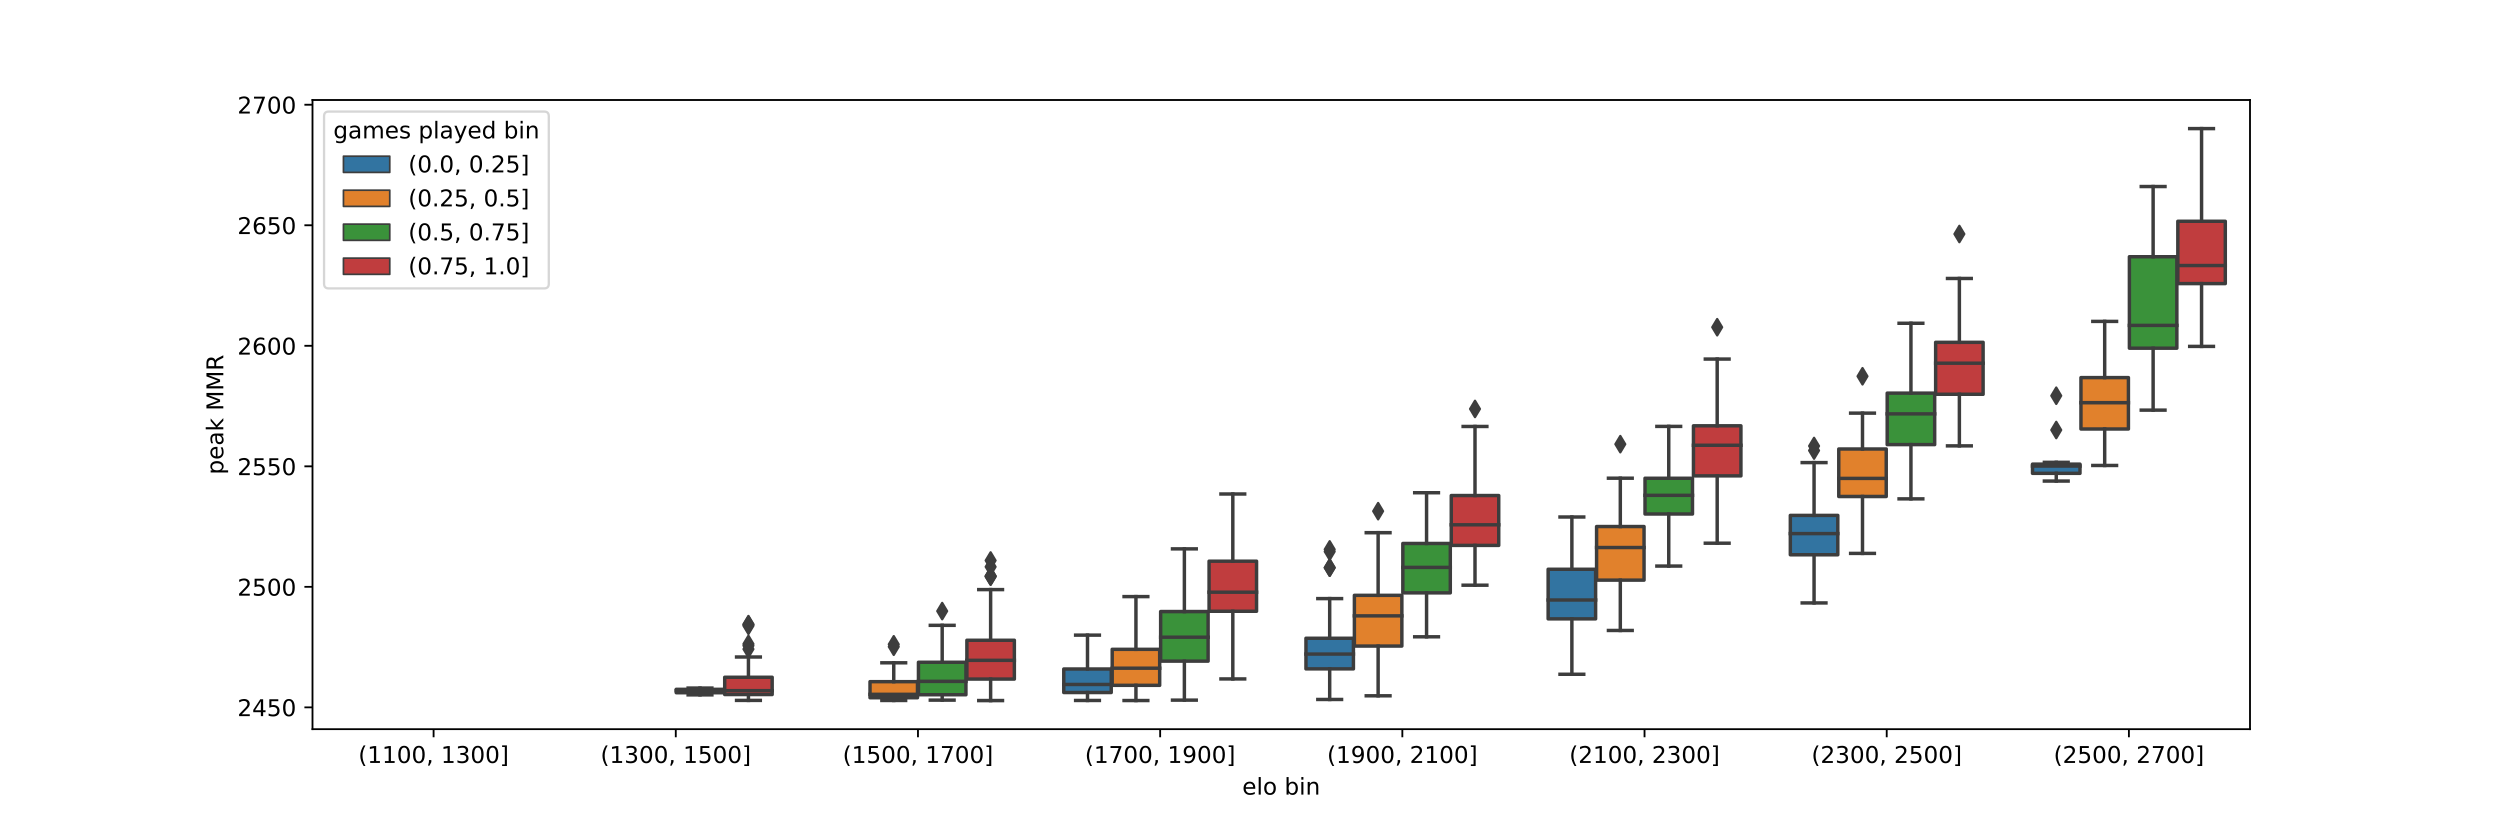 <?xml version="1.0" encoding="utf-8" standalone="no"?>
<!DOCTYPE svg PUBLIC "-//W3C//DTD SVG 1.1//EN"
  "http://www.w3.org/Graphics/SVG/1.1/DTD/svg11.dtd">
<!-- Created with matplotlib (https://matplotlib.org/) -->
<svg height="360pt" version="1.1" viewBox="0 0 1080 360" width="1080pt" xmlns="http://www.w3.org/2000/svg" xmlns:xlink="http://www.w3.org/1999/xlink">
 <defs>
  <style type="text/css">
*{stroke-linecap:butt;stroke-linejoin:round;}
  </style>
 </defs>
 <g id="figure_1">
  <g id="patch_1">
   <path d="M 0 360 
L 1080 360 
L 1080 0 
L 0 0 
z
" style="fill:#ffffff;"/>
  </g>
  <g id="axes_1">
   <g id="patch_2">
    <path d="M 135 315 
L 972 315 
L 972 43.2 
L 135 43.2 
z
" style="fill:#ffffff;"/>
   </g>
   <g id="patch_3">
    <path clip-path="url(#pbd638ac062)" d="M 292.147 299.253 
L 312.653 299.253 
L 312.653 297.781 
L 292.147 297.781 
L 292.147 299.253 
z
" style="fill:#3a923a;stroke:#3d3d3d;stroke-linejoin:miter;stroke-width:1.5;"/>
   </g>
   <g id="patch_4">
    <path clip-path="url(#pbd638ac062)" d="M 313.072 300.039 
L 333.578 300.039 
L 333.578 292.582 
L 313.072 292.582 
L 313.072 300.039 
z
" style="fill:#c03d3e;stroke:#3d3d3d;stroke-linejoin:miter;stroke-width:1.5;"/>
   </g>
   <g id="patch_5">
    <path clip-path="url(#pbd638ac062)" d="M 375.847 301.421 
L 396.353 301.421 
L 396.353 294.478 
L 375.847 294.478 
L 375.847 301.421 
z
" style="fill:#e1812c;stroke:#3d3d3d;stroke-linejoin:miter;stroke-width:1.5;"/>
   </g>
   <g id="patch_6">
    <path clip-path="url(#pbd638ac062)" d="M 396.772 300.135 
L 417.278 300.135 
L 417.278 286.102 
L 396.772 286.102 
L 396.772 300.135 
z
" style="fill:#3a923a;stroke:#3d3d3d;stroke-linejoin:miter;stroke-width:1.5;"/>
   </g>
   <g id="patch_7">
    <path clip-path="url(#pbd638ac062)" d="M 417.697 293.358 
L 438.203 293.358 
L 438.203 276.589 
L 417.697 276.589 
L 417.697 293.358 
z
" style="fill:#c03d3e;stroke:#3d3d3d;stroke-linejoin:miter;stroke-width:1.5;"/>
   </g>
   <g id="patch_8">
    <path clip-path="url(#pbd638ac062)" d="M 459.547 299.166 
L 480.053 299.166 
L 480.053 289.014 
L 459.547 289.014 
L 459.547 299.166 
z
" style="fill:#3274a1;stroke:#3d3d3d;stroke-linejoin:miter;stroke-width:1.5;"/>
   </g>
   <g id="patch_9">
    <path clip-path="url(#pbd638ac062)" d="M 480.472 296.076 
L 500.978 296.076 
L 500.978 280.499 
L 480.472 280.499 
L 480.472 296.076 
z
" style="fill:#e1812c;stroke:#3d3d3d;stroke-linejoin:miter;stroke-width:1.5;"/>
   </g>
   <g id="patch_10">
    <path clip-path="url(#pbd638ac062)" d="M 501.397 285.618 
L 521.903 285.618 
L 521.903 264.197 
L 501.397 264.197 
L 501.397 285.618 
z
" style="fill:#3a923a;stroke:#3d3d3d;stroke-linejoin:miter;stroke-width:1.5;"/>
   </g>
   <g id="patch_11">
    <path clip-path="url(#pbd638ac062)" d="M 522.322 264.062 
L 542.828 264.062 
L 542.828 242.432 
L 522.322 242.432 
L 522.322 264.062 
z
" style="fill:#c03d3e;stroke:#3d3d3d;stroke-linejoin:miter;stroke-width:1.5;"/>
   </g>
   <g id="patch_12">
    <path clip-path="url(#pbd638ac062)" d="M 564.172 288.957 
L 584.678 288.957 
L 584.678 275.731 
L 564.172 275.731 
L 564.172 288.957 
z
" style="fill:#3274a1;stroke:#3d3d3d;stroke-linejoin:miter;stroke-width:1.5;"/>
   </g>
   <g id="patch_13">
    <path clip-path="url(#pbd638ac062)" d="M 585.097 279.089 
L 605.603 279.089 
L 605.603 257.184 
L 585.097 257.184 
L 585.097 279.089 
z
" style="fill:#e1812c;stroke:#3d3d3d;stroke-linejoin:miter;stroke-width:1.5;"/>
   </g>
   <g id="patch_14">
    <path clip-path="url(#pbd638ac062)" d="M 606.022 256.111 
L 626.528 256.111 
L 626.528 234.787 
L 606.022 234.787 
L 606.022 256.111 
z
" style="fill:#3a923a;stroke:#3d3d3d;stroke-linejoin:miter;stroke-width:1.5;"/>
   </g>
   <g id="patch_15">
    <path clip-path="url(#pbd638ac062)" d="M 626.947 235.62 
L 647.453 235.62 
L 647.453 214.077 
L 626.947 214.077 
L 626.947 235.62 
z
" style="fill:#c03d3e;stroke:#3d3d3d;stroke-linejoin:miter;stroke-width:1.5;"/>
   </g>
   <g id="patch_16">
    <path clip-path="url(#pbd638ac062)" d="M 668.797 267.346 
L 689.303 267.346 
L 689.303 245.917 
L 668.797 245.917 
L 668.797 267.346 
z
" style="fill:#3274a1;stroke:#3d3d3d;stroke-linejoin:miter;stroke-width:1.5;"/>
   </g>
   <g id="patch_17">
    <path clip-path="url(#pbd638ac062)" d="M 689.722 250.621 
L 710.228 250.621 
L 710.228 227.474 
L 689.722 227.474 
L 689.722 250.621 
z
" style="fill:#e1812c;stroke:#3d3d3d;stroke-linejoin:miter;stroke-width:1.5;"/>
   </g>
   <g id="patch_18">
    <path clip-path="url(#pbd638ac062)" d="M 710.647 222.045 
L 731.153 222.045 
L 731.153 206.598 
L 710.647 206.598 
L 710.647 222.045 
z
" style="fill:#3a923a;stroke:#3d3d3d;stroke-linejoin:miter;stroke-width:1.5;"/>
   </g>
   <g id="patch_19">
    <path clip-path="url(#pbd638ac062)" d="M 731.572 205.577 
L 752.078 205.577 
L 752.078 183.956 
L 731.572 183.956 
L 731.572 205.577 
z
" style="fill:#c03d3e;stroke:#3d3d3d;stroke-linejoin:miter;stroke-width:1.5;"/>
   </g>
   <g id="patch_20">
    <path clip-path="url(#pbd638ac062)" d="M 773.422 239.659 
L 793.928 239.659 
L 793.928 222.648 
L 773.422 222.648 
L 773.422 239.659 
z
" style="fill:#3274a1;stroke:#3d3d3d;stroke-linejoin:miter;stroke-width:1.5;"/>
   </g>
   <g id="patch_21">
    <path clip-path="url(#pbd638ac062)" d="M 794.347 214.488 
L 814.853 214.488 
L 814.853 193.966 
L 794.347 193.966 
L 794.347 214.488 
z
" style="fill:#e1812c;stroke:#3d3d3d;stroke-linejoin:miter;stroke-width:1.5;"/>
   </g>
   <g id="patch_22">
    <path clip-path="url(#pbd638ac062)" d="M 815.272 192.078 
L 835.778 192.078 
L 835.778 169.839 
L 815.272 169.839 
L 815.272 192.078 
z
" style="fill:#3a923a;stroke:#3d3d3d;stroke-linejoin:miter;stroke-width:1.5;"/>
   </g>
   <g id="patch_23">
    <path clip-path="url(#pbd638ac062)" d="M 836.197 170.337 
L 856.703 170.337 
L 856.703 147.881 
L 836.197 147.881 
L 836.197 170.337 
z
" style="fill:#c03d3e;stroke:#3d3d3d;stroke-linejoin:miter;stroke-width:1.5;"/>
   </g>
   <g id="patch_24">
    <path clip-path="url(#pbd638ac062)" d="M 878.047 204.484 
L 898.553 204.484 
L 898.553 200.51 
L 878.047 200.51 
L 878.047 204.484 
z
" style="fill:#3274a1;stroke:#3d3d3d;stroke-linejoin:miter;stroke-width:1.5;"/>
   </g>
   <g id="patch_25">
    <path clip-path="url(#pbd638ac062)" d="M 898.972 185.323 
L 919.478 185.323 
L 919.478 163.132 
L 898.972 163.132 
L 898.972 185.323 
z
" style="fill:#e1812c;stroke:#3d3d3d;stroke-linejoin:miter;stroke-width:1.5;"/>
   </g>
   <g id="patch_26">
    <path clip-path="url(#pbd638ac062)" d="M 919.897 150.41 
L 940.403 150.41 
L 940.403 110.907 
L 919.897 110.907 
L 919.897 150.41 
z
" style="fill:#3a923a;stroke:#3d3d3d;stroke-linejoin:miter;stroke-width:1.5;"/>
   </g>
   <g id="patch_27">
    <path clip-path="url(#pbd638ac062)" d="M 940.822 122.511 
L 961.328 122.511 
L 961.328 95.595 
L 940.822 95.595 
L 940.822 122.511 
z
" style="fill:#c03d3e;stroke:#3d3d3d;stroke-linejoin:miter;stroke-width:1.5;"/>
   </g>
   <g id="patch_28">
    <path clip-path="url(#pbd638ac062)" d="M 187.312 2856.767 
L 187.312 2856.767 
L 187.312 2856.767 
L 187.312 2856.767 
z
" style="fill:#3274a1;stroke:#3d3d3d;stroke-linejoin:miter;stroke-width:0.75;"/>
   </g>
   <g id="patch_29">
    <path clip-path="url(#pbd638ac062)" d="M 187.312 2856.767 
L 187.312 2856.767 
L 187.312 2856.767 
L 187.312 2856.767 
z
" style="fill:#e1812c;stroke:#3d3d3d;stroke-linejoin:miter;stroke-width:0.75;"/>
   </g>
   <g id="patch_30">
    <path clip-path="url(#pbd638ac062)" d="M 187.312 2856.767 
L 187.312 2856.767 
L 187.312 2856.767 
L 187.312 2856.767 
z
" style="fill:#3a923a;stroke:#3d3d3d;stroke-linejoin:miter;stroke-width:0.75;"/>
   </g>
   <g id="patch_31">
    <path clip-path="url(#pbd638ac062)" d="M 187.312 2856.767 
L 187.312 2856.767 
L 187.312 2856.767 
L 187.312 2856.767 
z
" style="fill:#c03d3e;stroke:#3d3d3d;stroke-linejoin:miter;stroke-width:0.75;"/>
   </g>
   <g id="matplotlib.axis_1">
    <g id="xtick_1">
     <g id="line2d_1">
      <defs>
       <path d="M 0 0 
L 0 3.5 
" id="mfb19601d85" style="stroke:#000000;stroke-width:0.8;"/>
      </defs>
      <g>
       <use style="stroke:#000000;stroke-width:0.8;" x="187.312" xlink:href="#mfb19601d85" y="315"/>
      </g>
     </g>
     <g id="text_1">
      <!-- (1100, 1300] -->
      <defs>
       <path d="M 31 75.875 
Q 24.469 64.656 21.281 53.656 
Q 18.109 42.672 18.109 31.391 
Q 18.109 20.125 21.312 9.062 
Q 24.516 -2 31 -13.188 
L 23.188 -13.188 
Q 15.875 -1.703 12.234 9.375 
Q 8.594 20.453 8.594 31.391 
Q 8.594 42.281 12.203 53.312 
Q 15.828 64.359 23.188 75.875 
z
" id="DejaVuSans-40"/>
       <path d="M 12.406 8.297 
L 28.516 8.297 
L 28.516 63.922 
L 10.984 60.406 
L 10.984 69.391 
L 28.422 72.906 
L 38.281 72.906 
L 38.281 8.297 
L 54.391 8.297 
L 54.391 0 
L 12.406 0 
z
" id="DejaVuSans-49"/>
       <path d="M 31.781 66.406 
Q 24.172 66.406 20.328 58.906 
Q 16.5 51.422 16.5 36.375 
Q 16.5 21.391 20.328 13.891 
Q 24.172 6.391 31.781 6.391 
Q 39.453 6.391 43.281 13.891 
Q 47.125 21.391 47.125 36.375 
Q 47.125 51.422 43.281 58.906 
Q 39.453 66.406 31.781 66.406 
z
M 31.781 74.219 
Q 44.047 74.219 50.516 64.516 
Q 56.984 54.828 56.984 36.375 
Q 56.984 17.969 50.516 8.266 
Q 44.047 -1.422 31.781 -1.422 
Q 19.531 -1.422 13.062 8.266 
Q 6.594 17.969 6.594 36.375 
Q 6.594 54.828 13.062 64.516 
Q 19.531 74.219 31.781 74.219 
z
" id="DejaVuSans-48"/>
       <path d="M 11.719 12.406 
L 22.016 12.406 
L 22.016 4 
L 14.016 -11.625 
L 7.719 -11.625 
L 11.719 4 
z
" id="DejaVuSans-44"/>
       <path id="DejaVuSans-32"/>
       <path d="M 40.578 39.312 
Q 47.656 37.797 51.625 33 
Q 55.609 28.219 55.609 21.188 
Q 55.609 10.406 48.188 4.484 
Q 40.766 -1.422 27.094 -1.422 
Q 22.516 -1.422 17.656 -0.516 
Q 12.797 0.391 7.625 2.203 
L 7.625 11.719 
Q 11.719 9.328 16.594 8.109 
Q 21.484 6.891 26.812 6.891 
Q 36.078 6.891 40.938 10.547 
Q 45.797 14.203 45.797 21.188 
Q 45.797 27.641 41.281 31.266 
Q 36.766 34.906 28.719 34.906 
L 20.219 34.906 
L 20.219 43.016 
L 29.109 43.016 
Q 36.375 43.016 40.234 45.922 
Q 44.094 48.828 44.094 54.297 
Q 44.094 59.906 40.109 62.906 
Q 36.141 65.922 28.719 65.922 
Q 24.656 65.922 20.016 65.031 
Q 15.375 64.156 9.812 62.312 
L 9.812 71.094 
Q 15.438 72.656 20.344 73.438 
Q 25.25 74.219 29.594 74.219 
Q 40.828 74.219 47.359 69.109 
Q 53.906 64.016 53.906 55.328 
Q 53.906 49.266 50.438 45.094 
Q 46.969 40.922 40.578 39.312 
z
" id="DejaVuSans-51"/>
       <path d="M 30.422 75.984 
L 30.422 -13.188 
L 9.719 -13.188 
L 9.719 -6.203 
L 21.391 -6.203 
L 21.391 69 
L 9.719 69 
L 9.719 75.984 
z
" id="DejaVuSans-93"/>
      </defs>
      <g transform="translate(154.783 329.598)scale(0.1 -0.1)">
       <use xlink:href="#DejaVuSans-40"/>
       <use x="39.014" xlink:href="#DejaVuSans-49"/>
       <use x="102.637" xlink:href="#DejaVuSans-49"/>
       <use x="166.26" xlink:href="#DejaVuSans-48"/>
       <use x="229.883" xlink:href="#DejaVuSans-48"/>
       <use x="293.506" xlink:href="#DejaVuSans-44"/>
       <use x="325.293" xlink:href="#DejaVuSans-32"/>
       <use x="357.08" xlink:href="#DejaVuSans-49"/>
       <use x="420.703" xlink:href="#DejaVuSans-51"/>
       <use x="484.326" xlink:href="#DejaVuSans-48"/>
       <use x="547.949" xlink:href="#DejaVuSans-48"/>
       <use x="611.572" xlink:href="#DejaVuSans-93"/>
      </g>
     </g>
    </g>
    <g id="xtick_2">
     <g id="line2d_2">
      <g>
       <use style="stroke:#000000;stroke-width:0.8;" x="291.938" xlink:href="#mfb19601d85" y="315"/>
      </g>
     </g>
     <g id="text_2">
      <!-- (1300, 1500] -->
      <defs>
       <path d="M 10.797 72.906 
L 49.516 72.906 
L 49.516 64.594 
L 19.828 64.594 
L 19.828 46.734 
Q 21.969 47.469 24.109 47.828 
Q 26.266 48.188 28.422 48.188 
Q 40.625 48.188 47.75 41.5 
Q 54.891 34.812 54.891 23.391 
Q 54.891 11.625 47.562 5.094 
Q 40.234 -1.422 26.906 -1.422 
Q 22.312 -1.422 17.547 -0.641 
Q 12.797 0.141 7.719 1.703 
L 7.719 11.625 
Q 12.109 9.234 16.797 8.062 
Q 21.484 6.891 26.703 6.891 
Q 35.156 6.891 40.078 11.328 
Q 45.016 15.766 45.016 23.391 
Q 45.016 31 40.078 35.438 
Q 35.156 39.891 26.703 39.891 
Q 22.75 39.891 18.812 39.016 
Q 14.891 38.141 10.797 36.281 
z
" id="DejaVuSans-53"/>
      </defs>
      <g transform="translate(259.408 329.598)scale(0.1 -0.1)">
       <use xlink:href="#DejaVuSans-40"/>
       <use x="39.014" xlink:href="#DejaVuSans-49"/>
       <use x="102.637" xlink:href="#DejaVuSans-51"/>
       <use x="166.26" xlink:href="#DejaVuSans-48"/>
       <use x="229.883" xlink:href="#DejaVuSans-48"/>
       <use x="293.506" xlink:href="#DejaVuSans-44"/>
       <use x="325.293" xlink:href="#DejaVuSans-32"/>
       <use x="357.08" xlink:href="#DejaVuSans-49"/>
       <use x="420.703" xlink:href="#DejaVuSans-53"/>
       <use x="484.326" xlink:href="#DejaVuSans-48"/>
       <use x="547.949" xlink:href="#DejaVuSans-48"/>
       <use x="611.572" xlink:href="#DejaVuSans-93"/>
      </g>
     </g>
    </g>
    <g id="xtick_3">
     <g id="line2d_3">
      <g>
       <use style="stroke:#000000;stroke-width:0.8;" x="396.562" xlink:href="#mfb19601d85" y="315"/>
      </g>
     </g>
     <g id="text_3">
      <!-- (1500, 1700] -->
      <defs>
       <path d="M 8.203 72.906 
L 55.078 72.906 
L 55.078 68.703 
L 28.609 0 
L 18.312 0 
L 43.219 64.594 
L 8.203 64.594 
z
" id="DejaVuSans-55"/>
      </defs>
      <g transform="translate(364.033 329.598)scale(0.1 -0.1)">
       <use xlink:href="#DejaVuSans-40"/>
       <use x="39.014" xlink:href="#DejaVuSans-49"/>
       <use x="102.637" xlink:href="#DejaVuSans-53"/>
       <use x="166.26" xlink:href="#DejaVuSans-48"/>
       <use x="229.883" xlink:href="#DejaVuSans-48"/>
       <use x="293.506" xlink:href="#DejaVuSans-44"/>
       <use x="325.293" xlink:href="#DejaVuSans-32"/>
       <use x="357.08" xlink:href="#DejaVuSans-49"/>
       <use x="420.703" xlink:href="#DejaVuSans-55"/>
       <use x="484.326" xlink:href="#DejaVuSans-48"/>
       <use x="547.949" xlink:href="#DejaVuSans-48"/>
       <use x="611.572" xlink:href="#DejaVuSans-93"/>
      </g>
     </g>
    </g>
    <g id="xtick_4">
     <g id="line2d_4">
      <g>
       <use style="stroke:#000000;stroke-width:0.8;" x="501.188" xlink:href="#mfb19601d85" y="315"/>
      </g>
     </g>
     <g id="text_4">
      <!-- (1700, 1900] -->
      <defs>
       <path d="M 10.984 1.516 
L 10.984 10.5 
Q 14.703 8.734 18.5 7.812 
Q 22.312 6.891 25.984 6.891 
Q 35.75 6.891 40.891 13.453 
Q 46.047 20.016 46.781 33.406 
Q 43.953 29.203 39.594 26.953 
Q 35.25 24.703 29.984 24.703 
Q 19.047 24.703 12.672 31.312 
Q 6.297 37.938 6.297 49.422 
Q 6.297 60.641 12.938 67.422 
Q 19.578 74.219 30.609 74.219 
Q 43.266 74.219 49.922 64.516 
Q 56.594 54.828 56.594 36.375 
Q 56.594 19.141 48.406 8.859 
Q 40.234 -1.422 26.422 -1.422 
Q 22.703 -1.422 18.891 -0.688 
Q 15.094 0.047 10.984 1.516 
z
M 30.609 32.422 
Q 37.25 32.422 41.125 36.953 
Q 45.016 41.5 45.016 49.422 
Q 45.016 57.281 41.125 61.844 
Q 37.25 66.406 30.609 66.406 
Q 23.969 66.406 20.094 61.844 
Q 16.219 57.281 16.219 49.422 
Q 16.219 41.5 20.094 36.953 
Q 23.969 32.422 30.609 32.422 
z
" id="DejaVuSans-57"/>
      </defs>
      <g transform="translate(468.658 329.598)scale(0.1 -0.1)">
       <use xlink:href="#DejaVuSans-40"/>
       <use x="39.014" xlink:href="#DejaVuSans-49"/>
       <use x="102.637" xlink:href="#DejaVuSans-55"/>
       <use x="166.26" xlink:href="#DejaVuSans-48"/>
       <use x="229.883" xlink:href="#DejaVuSans-48"/>
       <use x="293.506" xlink:href="#DejaVuSans-44"/>
       <use x="325.293" xlink:href="#DejaVuSans-32"/>
       <use x="357.08" xlink:href="#DejaVuSans-49"/>
       <use x="420.703" xlink:href="#DejaVuSans-57"/>
       <use x="484.326" xlink:href="#DejaVuSans-48"/>
       <use x="547.949" xlink:href="#DejaVuSans-48"/>
       <use x="611.572" xlink:href="#DejaVuSans-93"/>
      </g>
     </g>
    </g>
    <g id="xtick_5">
     <g id="line2d_5">
      <g>
       <use style="stroke:#000000;stroke-width:0.8;" x="605.812" xlink:href="#mfb19601d85" y="315"/>
      </g>
     </g>
     <g id="text_5">
      <!-- (1900, 2100] -->
      <defs>
       <path d="M 19.188 8.297 
L 53.609 8.297 
L 53.609 0 
L 7.328 0 
L 7.328 8.297 
Q 12.938 14.109 22.625 23.891 
Q 32.328 33.688 34.812 36.531 
Q 39.547 41.844 41.422 45.531 
Q 43.312 49.219 43.312 52.781 
Q 43.312 58.594 39.234 62.25 
Q 35.156 65.922 28.609 65.922 
Q 23.969 65.922 18.812 64.312 
Q 13.672 62.703 7.812 59.422 
L 7.812 69.391 
Q 13.766 71.781 18.938 73 
Q 24.125 74.219 28.422 74.219 
Q 39.75 74.219 46.484 68.547 
Q 53.219 62.891 53.219 53.422 
Q 53.219 48.922 51.531 44.891 
Q 49.859 40.875 45.406 35.406 
Q 44.188 33.984 37.641 27.219 
Q 31.109 20.453 19.188 8.297 
z
" id="DejaVuSans-50"/>
      </defs>
      <g transform="translate(573.283 329.598)scale(0.1 -0.1)">
       <use xlink:href="#DejaVuSans-40"/>
       <use x="39.014" xlink:href="#DejaVuSans-49"/>
       <use x="102.637" xlink:href="#DejaVuSans-57"/>
       <use x="166.26" xlink:href="#DejaVuSans-48"/>
       <use x="229.883" xlink:href="#DejaVuSans-48"/>
       <use x="293.506" xlink:href="#DejaVuSans-44"/>
       <use x="325.293" xlink:href="#DejaVuSans-32"/>
       <use x="357.08" xlink:href="#DejaVuSans-50"/>
       <use x="420.703" xlink:href="#DejaVuSans-49"/>
       <use x="484.326" xlink:href="#DejaVuSans-48"/>
       <use x="547.949" xlink:href="#DejaVuSans-48"/>
       <use x="611.572" xlink:href="#DejaVuSans-93"/>
      </g>
     </g>
    </g>
    <g id="xtick_6">
     <g id="line2d_6">
      <g>
       <use style="stroke:#000000;stroke-width:0.8;" x="710.438" xlink:href="#mfb19601d85" y="315"/>
      </g>
     </g>
     <g id="text_6">
      <!-- (2100, 2300] -->
      <g transform="translate(677.908 329.598)scale(0.1 -0.1)">
       <use xlink:href="#DejaVuSans-40"/>
       <use x="39.014" xlink:href="#DejaVuSans-50"/>
       <use x="102.637" xlink:href="#DejaVuSans-49"/>
       <use x="166.26" xlink:href="#DejaVuSans-48"/>
       <use x="229.883" xlink:href="#DejaVuSans-48"/>
       <use x="293.506" xlink:href="#DejaVuSans-44"/>
       <use x="325.293" xlink:href="#DejaVuSans-32"/>
       <use x="357.08" xlink:href="#DejaVuSans-50"/>
       <use x="420.703" xlink:href="#DejaVuSans-51"/>
       <use x="484.326" xlink:href="#DejaVuSans-48"/>
       <use x="547.949" xlink:href="#DejaVuSans-48"/>
       <use x="611.572" xlink:href="#DejaVuSans-93"/>
      </g>
     </g>
    </g>
    <g id="xtick_7">
     <g id="line2d_7">
      <g>
       <use style="stroke:#000000;stroke-width:0.8;" x="815.062" xlink:href="#mfb19601d85" y="315"/>
      </g>
     </g>
     <g id="text_7">
      <!-- (2300, 2500] -->
      <g transform="translate(782.533 329.598)scale(0.1 -0.1)">
       <use xlink:href="#DejaVuSans-40"/>
       <use x="39.014" xlink:href="#DejaVuSans-50"/>
       <use x="102.637" xlink:href="#DejaVuSans-51"/>
       <use x="166.26" xlink:href="#DejaVuSans-48"/>
       <use x="229.883" xlink:href="#DejaVuSans-48"/>
       <use x="293.506" xlink:href="#DejaVuSans-44"/>
       <use x="325.293" xlink:href="#DejaVuSans-32"/>
       <use x="357.08" xlink:href="#DejaVuSans-50"/>
       <use x="420.703" xlink:href="#DejaVuSans-53"/>
       <use x="484.326" xlink:href="#DejaVuSans-48"/>
       <use x="547.949" xlink:href="#DejaVuSans-48"/>
       <use x="611.572" xlink:href="#DejaVuSans-93"/>
      </g>
     </g>
    </g>
    <g id="xtick_8">
     <g id="line2d_8">
      <g>
       <use style="stroke:#000000;stroke-width:0.8;" x="919.688" xlink:href="#mfb19601d85" y="315"/>
      </g>
     </g>
     <g id="text_8">
      <!-- (2500, 2700] -->
      <g transform="translate(887.158 329.598)scale(0.1 -0.1)">
       <use xlink:href="#DejaVuSans-40"/>
       <use x="39.014" xlink:href="#DejaVuSans-50"/>
       <use x="102.637" xlink:href="#DejaVuSans-53"/>
       <use x="166.26" xlink:href="#DejaVuSans-48"/>
       <use x="229.883" xlink:href="#DejaVuSans-48"/>
       <use x="293.506" xlink:href="#DejaVuSans-44"/>
       <use x="325.293" xlink:href="#DejaVuSans-32"/>
       <use x="357.08" xlink:href="#DejaVuSans-50"/>
       <use x="420.703" xlink:href="#DejaVuSans-55"/>
       <use x="484.326" xlink:href="#DejaVuSans-48"/>
       <use x="547.949" xlink:href="#DejaVuSans-48"/>
       <use x="611.572" xlink:href="#DejaVuSans-93"/>
      </g>
     </g>
    </g>
    <g id="text_9">
     <!-- elo bin -->
     <defs>
      <path d="M 56.203 29.594 
L 56.203 25.203 
L 14.891 25.203 
Q 15.484 15.922 20.484 11.062 
Q 25.484 6.203 34.422 6.203 
Q 39.594 6.203 44.453 7.469 
Q 49.312 8.734 54.109 11.281 
L 54.109 2.781 
Q 49.266 0.734 44.188 -0.344 
Q 39.109 -1.422 33.891 -1.422 
Q 20.797 -1.422 13.156 6.188 
Q 5.516 13.812 5.516 26.812 
Q 5.516 40.234 12.766 48.109 
Q 20.016 56 32.328 56 
Q 43.359 56 49.781 48.891 
Q 56.203 41.797 56.203 29.594 
z
M 47.219 32.234 
Q 47.125 39.594 43.094 43.984 
Q 39.062 48.391 32.422 48.391 
Q 24.906 48.391 20.391 44.141 
Q 15.875 39.891 15.188 32.172 
z
" id="DejaVuSans-101"/>
      <path d="M 9.422 75.984 
L 18.406 75.984 
L 18.406 0 
L 9.422 0 
z
" id="DejaVuSans-108"/>
      <path d="M 30.609 48.391 
Q 23.391 48.391 19.188 42.75 
Q 14.984 37.109 14.984 27.297 
Q 14.984 17.484 19.156 11.844 
Q 23.344 6.203 30.609 6.203 
Q 37.797 6.203 41.984 11.859 
Q 46.188 17.531 46.188 27.297 
Q 46.188 37.016 41.984 42.703 
Q 37.797 48.391 30.609 48.391 
z
M 30.609 56 
Q 42.328 56 49.016 48.375 
Q 55.719 40.766 55.719 27.297 
Q 55.719 13.875 49.016 6.219 
Q 42.328 -1.422 30.609 -1.422 
Q 18.844 -1.422 12.172 6.219 
Q 5.516 13.875 5.516 27.297 
Q 5.516 40.766 12.172 48.375 
Q 18.844 56 30.609 56 
z
" id="DejaVuSans-111"/>
      <path d="M 48.688 27.297 
Q 48.688 37.203 44.609 42.844 
Q 40.531 48.484 33.406 48.484 
Q 26.266 48.484 22.188 42.844 
Q 18.109 37.203 18.109 27.297 
Q 18.109 17.391 22.188 11.75 
Q 26.266 6.109 33.406 6.109 
Q 40.531 6.109 44.609 11.75 
Q 48.688 17.391 48.688 27.297 
z
M 18.109 46.391 
Q 20.953 51.266 25.266 53.625 
Q 29.594 56 35.594 56 
Q 45.562 56 51.781 48.094 
Q 58.016 40.188 58.016 27.297 
Q 58.016 14.406 51.781 6.484 
Q 45.562 -1.422 35.594 -1.422 
Q 29.594 -1.422 25.266 0.953 
Q 20.953 3.328 18.109 8.203 
L 18.109 0 
L 9.078 0 
L 9.078 75.984 
L 18.109 75.984 
z
" id="DejaVuSans-98"/>
      <path d="M 9.422 54.688 
L 18.406 54.688 
L 18.406 0 
L 9.422 0 
z
M 9.422 75.984 
L 18.406 75.984 
L 18.406 64.594 
L 9.422 64.594 
z
" id="DejaVuSans-105"/>
      <path d="M 54.891 33.016 
L 54.891 0 
L 45.906 0 
L 45.906 32.719 
Q 45.906 40.484 42.875 44.328 
Q 39.844 48.188 33.797 48.188 
Q 26.516 48.188 22.312 43.547 
Q 18.109 38.922 18.109 30.906 
L 18.109 0 
L 9.078 0 
L 9.078 54.688 
L 18.109 54.688 
L 18.109 46.188 
Q 21.344 51.125 25.703 53.562 
Q 30.078 56 35.797 56 
Q 45.219 56 50.047 50.172 
Q 54.891 44.344 54.891 33.016 
z
" id="DejaVuSans-110"/>
     </defs>
     <g transform="translate(536.654 343.277)scale(0.1 -0.1)">
      <use xlink:href="#DejaVuSans-101"/>
      <use x="61.523" xlink:href="#DejaVuSans-108"/>
      <use x="89.307" xlink:href="#DejaVuSans-111"/>
      <use x="150.488" xlink:href="#DejaVuSans-32"/>
      <use x="182.275" xlink:href="#DejaVuSans-98"/>
      <use x="245.752" xlink:href="#DejaVuSans-105"/>
      <use x="273.535" xlink:href="#DejaVuSans-110"/>
     </g>
    </g>
   </g>
   <g id="matplotlib.axis_2">
    <g id="ytick_1">
     <g id="line2d_9">
      <defs>
       <path d="M 0 0 
L -3.5 0 
" id="m192cc52658" style="stroke:#000000;stroke-width:0.8;"/>
      </defs>
      <g>
       <use style="stroke:#000000;stroke-width:0.8;" x="135" xlink:href="#m192cc52658" y="305.58"/>
      </g>
     </g>
     <g id="text_10">
      <!-- 2450 -->
      <defs>
       <path d="M 37.797 64.312 
L 12.891 25.391 
L 37.797 25.391 
z
M 35.203 72.906 
L 47.609 72.906 
L 47.609 25.391 
L 58.016 25.391 
L 58.016 17.188 
L 47.609 17.188 
L 47.609 0 
L 37.797 0 
L 37.797 17.188 
L 4.891 17.188 
L 4.891 26.703 
z
" id="DejaVuSans-52"/>
      </defs>
      <g transform="translate(102.55 309.38)scale(0.1 -0.1)">
       <use xlink:href="#DejaVuSans-50"/>
       <use x="63.623" xlink:href="#DejaVuSans-52"/>
       <use x="127.246" xlink:href="#DejaVuSans-53"/>
       <use x="190.869" xlink:href="#DejaVuSans-48"/>
      </g>
     </g>
    </g>
    <g id="ytick_2">
     <g id="line2d_10">
      <g>
       <use style="stroke:#000000;stroke-width:0.8;" x="135" xlink:href="#m192cc52658" y="253.515"/>
      </g>
     </g>
     <g id="text_11">
      <!-- 2500 -->
      <g transform="translate(102.55 257.315)scale(0.1 -0.1)">
       <use xlink:href="#DejaVuSans-50"/>
       <use x="63.623" xlink:href="#DejaVuSans-53"/>
       <use x="127.246" xlink:href="#DejaVuSans-48"/>
       <use x="190.869" xlink:href="#DejaVuSans-48"/>
      </g>
     </g>
    </g>
    <g id="ytick_3">
     <g id="line2d_11">
      <g>
       <use style="stroke:#000000;stroke-width:0.8;" x="135" xlink:href="#m192cc52658" y="201.45"/>
      </g>
     </g>
     <g id="text_12">
      <!-- 2550 -->
      <g transform="translate(102.55 205.25)scale(0.1 -0.1)">
       <use xlink:href="#DejaVuSans-50"/>
       <use x="63.623" xlink:href="#DejaVuSans-53"/>
       <use x="127.246" xlink:href="#DejaVuSans-53"/>
       <use x="190.869" xlink:href="#DejaVuSans-48"/>
      </g>
     </g>
    </g>
    <g id="ytick_4">
     <g id="line2d_12">
      <g>
       <use style="stroke:#000000;stroke-width:0.8;" x="135" xlink:href="#m192cc52658" y="149.385"/>
      </g>
     </g>
     <g id="text_13">
      <!-- 2600 -->
      <defs>
       <path d="M 33.016 40.375 
Q 26.375 40.375 22.484 35.828 
Q 18.609 31.297 18.609 23.391 
Q 18.609 15.531 22.484 10.953 
Q 26.375 6.391 33.016 6.391 
Q 39.656 6.391 43.531 10.953 
Q 47.406 15.531 47.406 23.391 
Q 47.406 31.297 43.531 35.828 
Q 39.656 40.375 33.016 40.375 
z
M 52.594 71.297 
L 52.594 62.312 
Q 48.875 64.062 45.094 64.984 
Q 41.312 65.922 37.594 65.922 
Q 27.828 65.922 22.672 59.328 
Q 17.531 52.734 16.797 39.406 
Q 19.672 43.656 24.016 45.922 
Q 28.375 48.188 33.594 48.188 
Q 44.578 48.188 50.953 41.516 
Q 57.328 34.859 57.328 23.391 
Q 57.328 12.156 50.688 5.359 
Q 44.047 -1.422 33.016 -1.422 
Q 20.359 -1.422 13.672 8.266 
Q 6.984 17.969 6.984 36.375 
Q 6.984 53.656 15.188 63.938 
Q 23.391 74.219 37.203 74.219 
Q 40.922 74.219 44.703 73.484 
Q 48.484 72.75 52.594 71.297 
z
" id="DejaVuSans-54"/>
      </defs>
      <g transform="translate(102.55 153.185)scale(0.1 -0.1)">
       <use xlink:href="#DejaVuSans-50"/>
       <use x="63.623" xlink:href="#DejaVuSans-54"/>
       <use x="127.246" xlink:href="#DejaVuSans-48"/>
       <use x="190.869" xlink:href="#DejaVuSans-48"/>
      </g>
     </g>
    </g>
    <g id="ytick_5">
     <g id="line2d_13">
      <g>
       <use style="stroke:#000000;stroke-width:0.8;" x="135" xlink:href="#m192cc52658" y="97.32"/>
      </g>
     </g>
     <g id="text_14">
      <!-- 2650 -->
      <g transform="translate(102.55 101.12)scale(0.1 -0.1)">
       <use xlink:href="#DejaVuSans-50"/>
       <use x="63.623" xlink:href="#DejaVuSans-54"/>
       <use x="127.246" xlink:href="#DejaVuSans-53"/>
       <use x="190.869" xlink:href="#DejaVuSans-48"/>
      </g>
     </g>
    </g>
    <g id="ytick_6">
     <g id="line2d_14">
      <g>
       <use style="stroke:#000000;stroke-width:0.8;" x="135" xlink:href="#m192cc52658" y="45.255"/>
      </g>
     </g>
     <g id="text_15">
      <!-- 2700 -->
      <g transform="translate(102.55 49.054)scale(0.1 -0.1)">
       <use xlink:href="#DejaVuSans-50"/>
       <use x="63.623" xlink:href="#DejaVuSans-55"/>
       <use x="127.246" xlink:href="#DejaVuSans-48"/>
       <use x="190.869" xlink:href="#DejaVuSans-48"/>
      </g>
     </g>
    </g>
    <g id="text_16">
     <!-- peak MMR -->
     <defs>
      <path d="M 18.109 8.203 
L 18.109 -20.797 
L 9.078 -20.797 
L 9.078 54.688 
L 18.109 54.688 
L 18.109 46.391 
Q 20.953 51.266 25.266 53.625 
Q 29.594 56 35.594 56 
Q 45.562 56 51.781 48.094 
Q 58.016 40.188 58.016 27.297 
Q 58.016 14.406 51.781 6.484 
Q 45.562 -1.422 35.594 -1.422 
Q 29.594 -1.422 25.266 0.953 
Q 20.953 3.328 18.109 8.203 
z
M 48.688 27.297 
Q 48.688 37.203 44.609 42.844 
Q 40.531 48.484 33.406 48.484 
Q 26.266 48.484 22.188 42.844 
Q 18.109 37.203 18.109 27.297 
Q 18.109 17.391 22.188 11.75 
Q 26.266 6.109 33.406 6.109 
Q 40.531 6.109 44.609 11.75 
Q 48.688 17.391 48.688 27.297 
z
" id="DejaVuSans-112"/>
      <path d="M 34.281 27.484 
Q 23.391 27.484 19.188 25 
Q 14.984 22.516 14.984 16.5 
Q 14.984 11.719 18.141 8.906 
Q 21.297 6.109 26.703 6.109 
Q 34.188 6.109 38.703 11.406 
Q 43.219 16.703 43.219 25.484 
L 43.219 27.484 
z
M 52.203 31.203 
L 52.203 0 
L 43.219 0 
L 43.219 8.297 
Q 40.141 3.328 35.547 0.953 
Q 30.953 -1.422 24.312 -1.422 
Q 15.922 -1.422 10.953 3.297 
Q 6 8.016 6 15.922 
Q 6 25.141 12.172 29.828 
Q 18.359 34.516 30.609 34.516 
L 43.219 34.516 
L 43.219 35.406 
Q 43.219 41.609 39.141 45 
Q 35.062 48.391 27.688 48.391 
Q 23 48.391 18.547 47.266 
Q 14.109 46.141 10.016 43.891 
L 10.016 52.203 
Q 14.938 54.109 19.578 55.047 
Q 24.219 56 28.609 56 
Q 40.484 56 46.344 49.844 
Q 52.203 43.703 52.203 31.203 
z
" id="DejaVuSans-97"/>
      <path d="M 9.078 75.984 
L 18.109 75.984 
L 18.109 31.109 
L 44.922 54.688 
L 56.391 54.688 
L 27.391 29.109 
L 57.625 0 
L 45.906 0 
L 18.109 26.703 
L 18.109 0 
L 9.078 0 
z
" id="DejaVuSans-107"/>
      <path d="M 9.812 72.906 
L 24.516 72.906 
L 43.109 23.297 
L 61.812 72.906 
L 76.516 72.906 
L 76.516 0 
L 66.891 0 
L 66.891 64.016 
L 48.094 14.016 
L 38.188 14.016 
L 19.391 64.016 
L 19.391 0 
L 9.812 0 
z
" id="DejaVuSans-77"/>
      <path d="M 44.391 34.188 
Q 47.562 33.109 50.562 29.594 
Q 53.562 26.078 56.594 19.922 
L 66.609 0 
L 56 0 
L 46.688 18.703 
Q 43.062 26.031 39.672 28.422 
Q 36.281 30.812 30.422 30.812 
L 19.672 30.812 
L 19.672 0 
L 9.812 0 
L 9.812 72.906 
L 32.078 72.906 
Q 44.578 72.906 50.734 67.672 
Q 56.891 62.453 56.891 51.906 
Q 56.891 45.016 53.688 40.469 
Q 50.484 35.938 44.391 34.188 
z
M 19.672 64.797 
L 19.672 38.922 
L 32.078 38.922 
Q 39.203 38.922 42.844 42.219 
Q 46.484 45.516 46.484 51.906 
Q 46.484 58.297 42.844 61.547 
Q 39.203 64.797 32.078 64.797 
z
" id="DejaVuSans-82"/>
     </defs>
     <g transform="translate(96.47 205.002)rotate(-90)scale(0.1 -0.1)">
      <use xlink:href="#DejaVuSans-112"/>
      <use x="63.477" xlink:href="#DejaVuSans-101"/>
      <use x="125" xlink:href="#DejaVuSans-97"/>
      <use x="186.279" xlink:href="#DejaVuSans-107"/>
      <use x="244.189" xlink:href="#DejaVuSans-32"/>
      <use x="275.977" xlink:href="#DejaVuSans-77"/>
      <use x="362.256" xlink:href="#DejaVuSans-77"/>
      <use x="448.535" xlink:href="#DejaVuSans-82"/>
     </g>
    </g>
   </g>
   <g id="line2d_15">
    <path clip-path="url(#pbd638ac062)" d="M 302.4 299.253 
L 302.4 300.18 
" style="fill:none;stroke:#3d3d3d;stroke-linecap:square;stroke-width:1.5;"/>
   </g>
   <g id="line2d_16">
    <path clip-path="url(#pbd638ac062)" d="M 302.4 297.781 
L 302.4 297.236 
" style="fill:none;stroke:#3d3d3d;stroke-linecap:square;stroke-width:1.5;"/>
   </g>
   <g id="line2d_17">
    <path clip-path="url(#pbd638ac062)" d="M 297.273 300.18 
L 307.527 300.18 
" style="fill:none;stroke:#3d3d3d;stroke-linecap:square;stroke-width:1.5;"/>
   </g>
   <g id="line2d_18">
    <path clip-path="url(#pbd638ac062)" d="M 297.273 297.236 
L 307.527 297.236 
" style="fill:none;stroke:#3d3d3d;stroke-linecap:square;stroke-width:1.5;"/>
   </g>
   <g id="line2d_19"/>
   <g id="line2d_20">
    <path clip-path="url(#pbd638ac062)" d="M 323.325 300.039 
L 323.325 302.561 
" style="fill:none;stroke:#3d3d3d;stroke-linecap:square;stroke-width:1.5;"/>
   </g>
   <g id="line2d_21">
    <path clip-path="url(#pbd638ac062)" d="M 323.325 292.582 
L 323.325 283.828 
" style="fill:none;stroke:#3d3d3d;stroke-linecap:square;stroke-width:1.5;"/>
   </g>
   <g id="line2d_22">
    <path clip-path="url(#pbd638ac062)" d="M 318.198 302.561 
L 328.452 302.561 
" style="fill:none;stroke:#3d3d3d;stroke-linecap:square;stroke-width:1.5;"/>
   </g>
   <g id="line2d_23">
    <path clip-path="url(#pbd638ac062)" d="M 318.198 283.828 
L 328.452 283.828 
" style="fill:none;stroke:#3d3d3d;stroke-linecap:square;stroke-width:1.5;"/>
   </g>
   <g id="line2d_24">
    <defs>
     <path d="M 0 3.536 
L 2.121 0 
L 0 -3.536 
L -2.121 0 
z
" id="md93956a584" style="stroke:#3d3d3d;stroke-linejoin:miter;"/>
    </defs>
    <g clip-path="url(#pbd638ac062)">
     <use style="fill:#3d3d3d;stroke:#3d3d3d;stroke-linejoin:miter;" x="323.325" xlink:href="#md93956a584" y="269.86"/>
     <use style="fill:#3d3d3d;stroke:#3d3d3d;stroke-linejoin:miter;" x="323.325" xlink:href="#md93956a584" y="280.42"/>
     <use style="fill:#3d3d3d;stroke:#3d3d3d;stroke-linejoin:miter;" x="323.325" xlink:href="#md93956a584" y="278.913"/>
     <use style="fill:#3d3d3d;stroke:#3d3d3d;stroke-linejoin:miter;" x="323.325" xlink:href="#md93956a584" y="270.353"/>
     <use style="fill:#3d3d3d;stroke:#3d3d3d;stroke-linejoin:miter;" x="323.325" xlink:href="#md93956a584" y="269.631"/>
     <use style="fill:#3d3d3d;stroke:#3d3d3d;stroke-linejoin:miter;" x="323.325" xlink:href="#md93956a584" y="278.164"/>
    </g>
   </g>
   <g id="line2d_25">
    <path clip-path="url(#pbd638ac062)" d="M 386.1 301.421 
L 386.1 302.601 
" style="fill:none;stroke:#3d3d3d;stroke-linecap:square;stroke-width:1.5;"/>
   </g>
   <g id="line2d_26">
    <path clip-path="url(#pbd638ac062)" d="M 386.1 294.478 
L 386.1 286.322 
" style="fill:none;stroke:#3d3d3d;stroke-linecap:square;stroke-width:1.5;"/>
   </g>
   <g id="line2d_27">
    <path clip-path="url(#pbd638ac062)" d="M 380.973 302.601 
L 391.227 302.601 
" style="fill:none;stroke:#3d3d3d;stroke-linecap:square;stroke-width:1.5;"/>
   </g>
   <g id="line2d_28">
    <path clip-path="url(#pbd638ac062)" d="M 380.973 286.322 
L 391.227 286.322 
" style="fill:none;stroke:#3d3d3d;stroke-linecap:square;stroke-width:1.5;"/>
   </g>
   <g id="line2d_29">
    <g clip-path="url(#pbd638ac062)">
     <use style="fill:#3d3d3d;stroke:#3d3d3d;stroke-linejoin:miter;" x="386.1" xlink:href="#md93956a584" y="278.34"/>
     <use style="fill:#3d3d3d;stroke:#3d3d3d;stroke-linejoin:miter;" x="386.1" xlink:href="#md93956a584" y="279.388"/>
    </g>
   </g>
   <g id="line2d_30">
    <path clip-path="url(#pbd638ac062)" d="M 407.025 300.135 
L 407.025 302.451 
" style="fill:none;stroke:#3d3d3d;stroke-linecap:square;stroke-width:1.5;"/>
   </g>
   <g id="line2d_31">
    <path clip-path="url(#pbd638ac062)" d="M 407.025 286.102 
L 407.025 270.152 
" style="fill:none;stroke:#3d3d3d;stroke-linecap:square;stroke-width:1.5;"/>
   </g>
   <g id="line2d_32">
    <path clip-path="url(#pbd638ac062)" d="M 401.898 302.451 
L 412.152 302.451 
" style="fill:none;stroke:#3d3d3d;stroke-linecap:square;stroke-width:1.5;"/>
   </g>
   <g id="line2d_33">
    <path clip-path="url(#pbd638ac062)" d="M 401.898 270.152 
L 412.152 270.152 
" style="fill:none;stroke:#3d3d3d;stroke-linecap:square;stroke-width:1.5;"/>
   </g>
   <g id="line2d_34">
    <g clip-path="url(#pbd638ac062)">
     <use style="fill:#3d3d3d;stroke:#3d3d3d;stroke-linejoin:miter;" x="407.025" xlink:href="#md93956a584" y="263.994"/>
    </g>
   </g>
   <g id="line2d_35">
    <path clip-path="url(#pbd638ac062)" d="M 427.95 293.358 
L 427.95 302.645 
" style="fill:none;stroke:#3d3d3d;stroke-linecap:square;stroke-width:1.5;"/>
   </g>
   <g id="line2d_36">
    <path clip-path="url(#pbd638ac062)" d="M 427.95 276.589 
L 427.95 254.698 
" style="fill:none;stroke:#3d3d3d;stroke-linecap:square;stroke-width:1.5;"/>
   </g>
   <g id="line2d_37">
    <path clip-path="url(#pbd638ac062)" d="M 422.823 302.645 
L 433.077 302.645 
" style="fill:none;stroke:#3d3d3d;stroke-linecap:square;stroke-width:1.5;"/>
   </g>
   <g id="line2d_38">
    <path clip-path="url(#pbd638ac062)" d="M 422.823 254.698 
L 433.077 254.698 
" style="fill:none;stroke:#3d3d3d;stroke-linecap:square;stroke-width:1.5;"/>
   </g>
   <g id="line2d_39">
    <g clip-path="url(#pbd638ac062)">
     <use style="fill:#3d3d3d;stroke:#3d3d3d;stroke-linejoin:miter;" x="427.95" xlink:href="#md93956a584" y="248.811"/>
     <use style="fill:#3d3d3d;stroke:#3d3d3d;stroke-linejoin:miter;" x="427.95" xlink:href="#md93956a584" y="248.929"/>
     <use style="fill:#3d3d3d;stroke:#3d3d3d;stroke-linejoin:miter;" x="427.95" xlink:href="#md93956a584" y="249.149"/>
     <use style="fill:#3d3d3d;stroke:#3d3d3d;stroke-linejoin:miter;" x="427.95" xlink:href="#md93956a584" y="242.136"/>
     <use style="fill:#3d3d3d;stroke:#3d3d3d;stroke-linejoin:miter;" x="427.95" xlink:href="#md93956a584" y="244.861"/>
    </g>
   </g>
   <g id="line2d_40">
    <path clip-path="url(#pbd638ac062)" d="M 469.8 299.166 
L 469.8 302.597 
" style="fill:none;stroke:#3d3d3d;stroke-linecap:square;stroke-width:1.5;"/>
   </g>
   <g id="line2d_41">
    <path clip-path="url(#pbd638ac062)" d="M 469.8 289.014 
L 469.8 274.369 
" style="fill:none;stroke:#3d3d3d;stroke-linecap:square;stroke-width:1.5;"/>
   </g>
   <g id="line2d_42">
    <path clip-path="url(#pbd638ac062)" d="M 464.673 302.597 
L 474.927 302.597 
" style="fill:none;stroke:#3d3d3d;stroke-linecap:square;stroke-width:1.5;"/>
   </g>
   <g id="line2d_43">
    <path clip-path="url(#pbd638ac062)" d="M 464.673 274.369 
L 474.927 274.369 
" style="fill:none;stroke:#3d3d3d;stroke-linecap:square;stroke-width:1.5;"/>
   </g>
   <g id="line2d_44"/>
   <g id="line2d_45">
    <path clip-path="url(#pbd638ac062)" d="M 490.725 296.076 
L 490.725 302.643 
" style="fill:none;stroke:#3d3d3d;stroke-linecap:square;stroke-width:1.5;"/>
   </g>
   <g id="line2d_46">
    <path clip-path="url(#pbd638ac062)" d="M 490.725 280.499 
L 490.725 257.733 
" style="fill:none;stroke:#3d3d3d;stroke-linecap:square;stroke-width:1.5;"/>
   </g>
   <g id="line2d_47">
    <path clip-path="url(#pbd638ac062)" d="M 485.598 302.643 
L 495.852 302.643 
" style="fill:none;stroke:#3d3d3d;stroke-linecap:square;stroke-width:1.5;"/>
   </g>
   <g id="line2d_48">
    <path clip-path="url(#pbd638ac062)" d="M 485.598 257.733 
L 495.852 257.733 
" style="fill:none;stroke:#3d3d3d;stroke-linecap:square;stroke-width:1.5;"/>
   </g>
   <g id="line2d_49"/>
   <g id="line2d_50">
    <path clip-path="url(#pbd638ac062)" d="M 511.65 285.618 
L 511.65 302.467 
" style="fill:none;stroke:#3d3d3d;stroke-linecap:square;stroke-width:1.5;"/>
   </g>
   <g id="line2d_51">
    <path clip-path="url(#pbd638ac062)" d="M 511.65 264.197 
L 511.65 237.102 
" style="fill:none;stroke:#3d3d3d;stroke-linecap:square;stroke-width:1.5;"/>
   </g>
   <g id="line2d_52">
    <path clip-path="url(#pbd638ac062)" d="M 506.523 302.467 
L 516.777 302.467 
" style="fill:none;stroke:#3d3d3d;stroke-linecap:square;stroke-width:1.5;"/>
   </g>
   <g id="line2d_53">
    <path clip-path="url(#pbd638ac062)" d="M 506.523 237.102 
L 516.777 237.102 
" style="fill:none;stroke:#3d3d3d;stroke-linecap:square;stroke-width:1.5;"/>
   </g>
   <g id="line2d_54"/>
   <g id="line2d_55">
    <path clip-path="url(#pbd638ac062)" d="M 532.575 264.062 
L 532.575 293.286 
" style="fill:none;stroke:#3d3d3d;stroke-linecap:square;stroke-width:1.5;"/>
   </g>
   <g id="line2d_56">
    <path clip-path="url(#pbd638ac062)" d="M 532.575 242.432 
L 532.575 213.42 
" style="fill:none;stroke:#3d3d3d;stroke-linecap:square;stroke-width:1.5;"/>
   </g>
   <g id="line2d_57">
    <path clip-path="url(#pbd638ac062)" d="M 527.448 293.286 
L 537.702 293.286 
" style="fill:none;stroke:#3d3d3d;stroke-linecap:square;stroke-width:1.5;"/>
   </g>
   <g id="line2d_58">
    <path clip-path="url(#pbd638ac062)" d="M 527.448 213.42 
L 537.702 213.42 
" style="fill:none;stroke:#3d3d3d;stroke-linecap:square;stroke-width:1.5;"/>
   </g>
   <g id="line2d_59"/>
   <g id="line2d_60">
    <path clip-path="url(#pbd638ac062)" d="M 574.425 288.957 
L 574.425 302.174 
" style="fill:none;stroke:#3d3d3d;stroke-linecap:square;stroke-width:1.5;"/>
   </g>
   <g id="line2d_61">
    <path clip-path="url(#pbd638ac062)" d="M 574.425 275.731 
L 574.425 258.594 
" style="fill:none;stroke:#3d3d3d;stroke-linecap:square;stroke-width:1.5;"/>
   </g>
   <g id="line2d_62">
    <path clip-path="url(#pbd638ac062)" d="M 569.298 302.174 
L 579.552 302.174 
" style="fill:none;stroke:#3d3d3d;stroke-linecap:square;stroke-width:1.5;"/>
   </g>
   <g id="line2d_63">
    <path clip-path="url(#pbd638ac062)" d="M 569.298 258.594 
L 579.552 258.594 
" style="fill:none;stroke:#3d3d3d;stroke-linecap:square;stroke-width:1.5;"/>
   </g>
   <g id="line2d_64">
    <g clip-path="url(#pbd638ac062)">
     <use style="fill:#3d3d3d;stroke:#3d3d3d;stroke-linejoin:miter;" x="574.425" xlink:href="#md93956a584" y="237.344"/>
     <use style="fill:#3d3d3d;stroke:#3d3d3d;stroke-linejoin:miter;" x="574.425" xlink:href="#md93956a584" y="238.279"/>
     <use style="fill:#3d3d3d;stroke:#3d3d3d;stroke-linejoin:miter;" x="574.425" xlink:href="#md93956a584" y="245.234"/>
     <use style="fill:#3d3d3d;stroke:#3d3d3d;stroke-linejoin:miter;" x="574.425" xlink:href="#md93956a584" y="245.25"/>
    </g>
   </g>
   <g id="line2d_65">
    <path clip-path="url(#pbd638ac062)" d="M 595.35 279.089 
L 595.35 300.594 
" style="fill:none;stroke:#3d3d3d;stroke-linecap:square;stroke-width:1.5;"/>
   </g>
   <g id="line2d_66">
    <path clip-path="url(#pbd638ac062)" d="M 595.35 257.184 
L 595.35 230.126 
" style="fill:none;stroke:#3d3d3d;stroke-linecap:square;stroke-width:1.5;"/>
   </g>
   <g id="line2d_67">
    <path clip-path="url(#pbd638ac062)" d="M 590.223 300.594 
L 600.477 300.594 
" style="fill:none;stroke:#3d3d3d;stroke-linecap:square;stroke-width:1.5;"/>
   </g>
   <g id="line2d_68">
    <path clip-path="url(#pbd638ac062)" d="M 590.223 230.126 
L 600.477 230.126 
" style="fill:none;stroke:#3d3d3d;stroke-linecap:square;stroke-width:1.5;"/>
   </g>
   <g id="line2d_69">
    <g clip-path="url(#pbd638ac062)">
     <use style="fill:#3d3d3d;stroke:#3d3d3d;stroke-linejoin:miter;" x="595.35" xlink:href="#md93956a584" y="220.826"/>
    </g>
   </g>
   <g id="line2d_70">
    <path clip-path="url(#pbd638ac062)" d="M 616.275 256.111 
L 616.275 275.106 
" style="fill:none;stroke:#3d3d3d;stroke-linecap:square;stroke-width:1.5;"/>
   </g>
   <g id="line2d_71">
    <path clip-path="url(#pbd638ac062)" d="M 616.275 234.787 
L 616.275 212.851 
" style="fill:none;stroke:#3d3d3d;stroke-linecap:square;stroke-width:1.5;"/>
   </g>
   <g id="line2d_72">
    <path clip-path="url(#pbd638ac062)" d="M 611.148 275.106 
L 621.402 275.106 
" style="fill:none;stroke:#3d3d3d;stroke-linecap:square;stroke-width:1.5;"/>
   </g>
   <g id="line2d_73">
    <path clip-path="url(#pbd638ac062)" d="M 611.148 212.851 
L 621.402 212.851 
" style="fill:none;stroke:#3d3d3d;stroke-linecap:square;stroke-width:1.5;"/>
   </g>
   <g id="line2d_74"/>
   <g id="line2d_75">
    <path clip-path="url(#pbd638ac062)" d="M 637.2 235.62 
L 637.2 252.792 
" style="fill:none;stroke:#3d3d3d;stroke-linecap:square;stroke-width:1.5;"/>
   </g>
   <g id="line2d_76">
    <path clip-path="url(#pbd638ac062)" d="M 637.2 214.077 
L 637.2 184.24 
" style="fill:none;stroke:#3d3d3d;stroke-linecap:square;stroke-width:1.5;"/>
   </g>
   <g id="line2d_77">
    <path clip-path="url(#pbd638ac062)" d="M 632.073 252.792 
L 642.327 252.792 
" style="fill:none;stroke:#3d3d3d;stroke-linecap:square;stroke-width:1.5;"/>
   </g>
   <g id="line2d_78">
    <path clip-path="url(#pbd638ac062)" d="M 632.073 184.24 
L 642.327 184.24 
" style="fill:none;stroke:#3d3d3d;stroke-linecap:square;stroke-width:1.5;"/>
   </g>
   <g id="line2d_79">
    <g clip-path="url(#pbd638ac062)">
     <use style="fill:#3d3d3d;stroke:#3d3d3d;stroke-linejoin:miter;" x="637.2" xlink:href="#md93956a584" y="176.662"/>
    </g>
   </g>
   <g id="line2d_80">
    <path clip-path="url(#pbd638ac062)" d="M 679.05 267.346 
L 679.05 291.274 
" style="fill:none;stroke:#3d3d3d;stroke-linecap:square;stroke-width:1.5;"/>
   </g>
   <g id="line2d_81">
    <path clip-path="url(#pbd638ac062)" d="M 679.05 245.917 
L 679.05 223.353 
" style="fill:none;stroke:#3d3d3d;stroke-linecap:square;stroke-width:1.5;"/>
   </g>
   <g id="line2d_82">
    <path clip-path="url(#pbd638ac062)" d="M 673.923 291.274 
L 684.177 291.274 
" style="fill:none;stroke:#3d3d3d;stroke-linecap:square;stroke-width:1.5;"/>
   </g>
   <g id="line2d_83">
    <path clip-path="url(#pbd638ac062)" d="M 673.923 223.353 
L 684.177 223.353 
" style="fill:none;stroke:#3d3d3d;stroke-linecap:square;stroke-width:1.5;"/>
   </g>
   <g id="line2d_84"/>
   <g id="line2d_85">
    <path clip-path="url(#pbd638ac062)" d="M 699.975 250.621 
L 699.975 272.36 
" style="fill:none;stroke:#3d3d3d;stroke-linecap:square;stroke-width:1.5;"/>
   </g>
   <g id="line2d_86">
    <path clip-path="url(#pbd638ac062)" d="M 699.975 227.474 
L 699.975 206.575 
" style="fill:none;stroke:#3d3d3d;stroke-linecap:square;stroke-width:1.5;"/>
   </g>
   <g id="line2d_87">
    <path clip-path="url(#pbd638ac062)" d="M 694.848 272.36 
L 705.102 272.36 
" style="fill:none;stroke:#3d3d3d;stroke-linecap:square;stroke-width:1.5;"/>
   </g>
   <g id="line2d_88">
    <path clip-path="url(#pbd638ac062)" d="M 694.848 206.575 
L 705.102 206.575 
" style="fill:none;stroke:#3d3d3d;stroke-linecap:square;stroke-width:1.5;"/>
   </g>
   <g id="line2d_89">
    <g clip-path="url(#pbd638ac062)">
     <use style="fill:#3d3d3d;stroke:#3d3d3d;stroke-linejoin:miter;" x="699.975" xlink:href="#md93956a584" y="191.88"/>
    </g>
   </g>
   <g id="line2d_90">
    <path clip-path="url(#pbd638ac062)" d="M 720.9 222.045 
L 720.9 244.555 
" style="fill:none;stroke:#3d3d3d;stroke-linecap:square;stroke-width:1.5;"/>
   </g>
   <g id="line2d_91">
    <path clip-path="url(#pbd638ac062)" d="M 720.9 206.598 
L 720.9 184.202 
" style="fill:none;stroke:#3d3d3d;stroke-linecap:square;stroke-width:1.5;"/>
   </g>
   <g id="line2d_92">
    <path clip-path="url(#pbd638ac062)" d="M 715.773 244.555 
L 726.027 244.555 
" style="fill:none;stroke:#3d3d3d;stroke-linecap:square;stroke-width:1.5;"/>
   </g>
   <g id="line2d_93">
    <path clip-path="url(#pbd638ac062)" d="M 715.773 184.202 
L 726.027 184.202 
" style="fill:none;stroke:#3d3d3d;stroke-linecap:square;stroke-width:1.5;"/>
   </g>
   <g id="line2d_94"/>
   <g id="line2d_95">
    <path clip-path="url(#pbd638ac062)" d="M 741.825 205.577 
L 741.825 234.67 
" style="fill:none;stroke:#3d3d3d;stroke-linecap:square;stroke-width:1.5;"/>
   </g>
   <g id="line2d_96">
    <path clip-path="url(#pbd638ac062)" d="M 741.825 183.956 
L 741.825 155.126 
" style="fill:none;stroke:#3d3d3d;stroke-linecap:square;stroke-width:1.5;"/>
   </g>
   <g id="line2d_97">
    <path clip-path="url(#pbd638ac062)" d="M 736.698 234.67 
L 746.952 234.67 
" style="fill:none;stroke:#3d3d3d;stroke-linecap:square;stroke-width:1.5;"/>
   </g>
   <g id="line2d_98">
    <path clip-path="url(#pbd638ac062)" d="M 736.698 155.126 
L 746.952 155.126 
" style="fill:none;stroke:#3d3d3d;stroke-linecap:square;stroke-width:1.5;"/>
   </g>
   <g id="line2d_99">
    <g clip-path="url(#pbd638ac062)">
     <use style="fill:#3d3d3d;stroke:#3d3d3d;stroke-linejoin:miter;" x="741.825" xlink:href="#md93956a584" y="141.36"/>
    </g>
   </g>
   <g id="line2d_100">
    <path clip-path="url(#pbd638ac062)" d="M 783.675 239.659 
L 783.675 260.469 
" style="fill:none;stroke:#3d3d3d;stroke-linecap:square;stroke-width:1.5;"/>
   </g>
   <g id="line2d_101">
    <path clip-path="url(#pbd638ac062)" d="M 783.675 222.648 
L 783.675 199.83 
" style="fill:none;stroke:#3d3d3d;stroke-linecap:square;stroke-width:1.5;"/>
   </g>
   <g id="line2d_102">
    <path clip-path="url(#pbd638ac062)" d="M 778.548 260.469 
L 788.802 260.469 
" style="fill:none;stroke:#3d3d3d;stroke-linecap:square;stroke-width:1.5;"/>
   </g>
   <g id="line2d_103">
    <path clip-path="url(#pbd638ac062)" d="M 778.548 199.83 
L 788.802 199.83 
" style="fill:none;stroke:#3d3d3d;stroke-linecap:square;stroke-width:1.5;"/>
   </g>
   <g id="line2d_104">
    <g clip-path="url(#pbd638ac062)">
     <use style="fill:#3d3d3d;stroke:#3d3d3d;stroke-linejoin:miter;" x="783.675" xlink:href="#md93956a584" y="192.669"/>
     <use style="fill:#3d3d3d;stroke:#3d3d3d;stroke-linejoin:miter;" x="783.675" xlink:href="#md93956a584" y="194.632"/>
    </g>
   </g>
   <g id="line2d_105">
    <path clip-path="url(#pbd638ac062)" d="M 804.6 214.488 
L 804.6 239.076 
" style="fill:none;stroke:#3d3d3d;stroke-linecap:square;stroke-width:1.5;"/>
   </g>
   <g id="line2d_106">
    <path clip-path="url(#pbd638ac062)" d="M 804.6 193.966 
L 804.6 178.468 
" style="fill:none;stroke:#3d3d3d;stroke-linecap:square;stroke-width:1.5;"/>
   </g>
   <g id="line2d_107">
    <path clip-path="url(#pbd638ac062)" d="M 799.473 239.076 
L 809.727 239.076 
" style="fill:none;stroke:#3d3d3d;stroke-linecap:square;stroke-width:1.5;"/>
   </g>
   <g id="line2d_108">
    <path clip-path="url(#pbd638ac062)" d="M 799.473 178.468 
L 809.727 178.468 
" style="fill:none;stroke:#3d3d3d;stroke-linecap:square;stroke-width:1.5;"/>
   </g>
   <g id="line2d_109">
    <g clip-path="url(#pbd638ac062)">
     <use style="fill:#3d3d3d;stroke:#3d3d3d;stroke-linejoin:miter;" x="804.6" xlink:href="#md93956a584" y="162.548"/>
    </g>
   </g>
   <g id="line2d_110">
    <path clip-path="url(#pbd638ac062)" d="M 825.525 192.078 
L 825.525 215.521 
" style="fill:none;stroke:#3d3d3d;stroke-linecap:square;stroke-width:1.5;"/>
   </g>
   <g id="line2d_111">
    <path clip-path="url(#pbd638ac062)" d="M 825.525 169.839 
L 825.525 139.661 
" style="fill:none;stroke:#3d3d3d;stroke-linecap:square;stroke-width:1.5;"/>
   </g>
   <g id="line2d_112">
    <path clip-path="url(#pbd638ac062)" d="M 820.398 215.521 
L 830.652 215.521 
" style="fill:none;stroke:#3d3d3d;stroke-linecap:square;stroke-width:1.5;"/>
   </g>
   <g id="line2d_113">
    <path clip-path="url(#pbd638ac062)" d="M 820.398 139.661 
L 830.652 139.661 
" style="fill:none;stroke:#3d3d3d;stroke-linecap:square;stroke-width:1.5;"/>
   </g>
   <g id="line2d_114"/>
   <g id="line2d_115">
    <path clip-path="url(#pbd638ac062)" d="M 846.45 170.337 
L 846.45 192.615 
" style="fill:none;stroke:#3d3d3d;stroke-linecap:square;stroke-width:1.5;"/>
   </g>
   <g id="line2d_116">
    <path clip-path="url(#pbd638ac062)" d="M 846.45 147.881 
L 846.45 120.307 
" style="fill:none;stroke:#3d3d3d;stroke-linecap:square;stroke-width:1.5;"/>
   </g>
   <g id="line2d_117">
    <path clip-path="url(#pbd638ac062)" d="M 841.323 192.615 
L 851.577 192.615 
" style="fill:none;stroke:#3d3d3d;stroke-linecap:square;stroke-width:1.5;"/>
   </g>
   <g id="line2d_118">
    <path clip-path="url(#pbd638ac062)" d="M 841.323 120.307 
L 851.577 120.307 
" style="fill:none;stroke:#3d3d3d;stroke-linecap:square;stroke-width:1.5;"/>
   </g>
   <g id="line2d_119">
    <g clip-path="url(#pbd638ac062)">
     <use style="fill:#3d3d3d;stroke:#3d3d3d;stroke-linejoin:miter;" x="846.45" xlink:href="#md93956a584" y="101.091"/>
    </g>
   </g>
   <g id="line2d_120">
    <path clip-path="url(#pbd638ac062)" d="M 888.3 204.484 
L 888.3 207.822 
" style="fill:none;stroke:#3d3d3d;stroke-linecap:square;stroke-width:1.5;"/>
   </g>
   <g id="line2d_121">
    <path clip-path="url(#pbd638ac062)" d="M 888.3 200.51 
L 888.3 199.72 
" style="fill:none;stroke:#3d3d3d;stroke-linecap:square;stroke-width:1.5;"/>
   </g>
   <g id="line2d_122">
    <path clip-path="url(#pbd638ac062)" d="M 883.173 207.822 
L 893.427 207.822 
" style="fill:none;stroke:#3d3d3d;stroke-linecap:square;stroke-width:1.5;"/>
   </g>
   <g id="line2d_123">
    <path clip-path="url(#pbd638ac062)" d="M 883.173 199.72 
L 893.427 199.72 
" style="fill:none;stroke:#3d3d3d;stroke-linecap:square;stroke-width:1.5;"/>
   </g>
   <g id="line2d_124">
    <g clip-path="url(#pbd638ac062)">
     <use style="fill:#3d3d3d;stroke:#3d3d3d;stroke-linejoin:miter;" x="888.3" xlink:href="#md93956a584" y="185.765"/>
     <use style="fill:#3d3d3d;stroke:#3d3d3d;stroke-linejoin:miter;" x="888.3" xlink:href="#md93956a584" y="170.955"/>
    </g>
   </g>
   <g id="line2d_125">
    <path clip-path="url(#pbd638ac062)" d="M 909.225 185.323 
L 909.225 201.071 
" style="fill:none;stroke:#3d3d3d;stroke-linecap:square;stroke-width:1.5;"/>
   </g>
   <g id="line2d_126">
    <path clip-path="url(#pbd638ac062)" d="M 909.225 163.132 
L 909.225 138.855 
" style="fill:none;stroke:#3d3d3d;stroke-linecap:square;stroke-width:1.5;"/>
   </g>
   <g id="line2d_127">
    <path clip-path="url(#pbd638ac062)" d="M 904.098 201.071 
L 914.352 201.071 
" style="fill:none;stroke:#3d3d3d;stroke-linecap:square;stroke-width:1.5;"/>
   </g>
   <g id="line2d_128">
    <path clip-path="url(#pbd638ac062)" d="M 904.098 138.855 
L 914.352 138.855 
" style="fill:none;stroke:#3d3d3d;stroke-linecap:square;stroke-width:1.5;"/>
   </g>
   <g id="line2d_129"/>
   <g id="line2d_130">
    <path clip-path="url(#pbd638ac062)" d="M 930.15 150.41 
L 930.15 177.165 
" style="fill:none;stroke:#3d3d3d;stroke-linecap:square;stroke-width:1.5;"/>
   </g>
   <g id="line2d_131">
    <path clip-path="url(#pbd638ac062)" d="M 930.15 110.907 
L 930.15 80.576 
" style="fill:none;stroke:#3d3d3d;stroke-linecap:square;stroke-width:1.5;"/>
   </g>
   <g id="line2d_132">
    <path clip-path="url(#pbd638ac062)" d="M 925.023 177.165 
L 935.277 177.165 
" style="fill:none;stroke:#3d3d3d;stroke-linecap:square;stroke-width:1.5;"/>
   </g>
   <g id="line2d_133">
    <path clip-path="url(#pbd638ac062)" d="M 925.023 80.576 
L 935.277 80.576 
" style="fill:none;stroke:#3d3d3d;stroke-linecap:square;stroke-width:1.5;"/>
   </g>
   <g id="line2d_134"/>
   <g id="line2d_135">
    <path clip-path="url(#pbd638ac062)" d="M 951.075 122.511 
L 951.075 149.652 
" style="fill:none;stroke:#3d3d3d;stroke-linecap:square;stroke-width:1.5;"/>
   </g>
   <g id="line2d_136">
    <path clip-path="url(#pbd638ac062)" d="M 951.075 95.595 
L 951.075 55.555 
" style="fill:none;stroke:#3d3d3d;stroke-linecap:square;stroke-width:1.5;"/>
   </g>
   <g id="line2d_137">
    <path clip-path="url(#pbd638ac062)" d="M 945.948 149.652 
L 956.202 149.652 
" style="fill:none;stroke:#3d3d3d;stroke-linecap:square;stroke-width:1.5;"/>
   </g>
   <g id="line2d_138">
    <path clip-path="url(#pbd638ac062)" d="M 945.948 55.555 
L 956.202 55.555 
" style="fill:none;stroke:#3d3d3d;stroke-linecap:square;stroke-width:1.5;"/>
   </g>
   <g id="line2d_139"/>
   <g id="line2d_140">
    <path clip-path="url(#pbd638ac062)" d="M 292.147 298.326 
L 312.653 298.326 
" style="fill:none;stroke:#3d3d3d;stroke-linecap:square;stroke-width:1.5;"/>
   </g>
   <g id="line2d_141">
    <path clip-path="url(#pbd638ac062)" d="M 313.072 298.365 
L 333.578 298.365 
" style="fill:none;stroke:#3d3d3d;stroke-linecap:square;stroke-width:1.5;"/>
   </g>
   <g id="line2d_142">
    <path clip-path="url(#pbd638ac062)" d="M 375.847 299.955 
L 396.353 299.955 
" style="fill:none;stroke:#3d3d3d;stroke-linecap:square;stroke-width:1.5;"/>
   </g>
   <g id="line2d_143">
    <path clip-path="url(#pbd638ac062)" d="M 396.772 294.35 
L 417.278 294.35 
" style="fill:none;stroke:#3d3d3d;stroke-linecap:square;stroke-width:1.5;"/>
   </g>
   <g id="line2d_144">
    <path clip-path="url(#pbd638ac062)" d="M 417.697 285.267 
L 438.203 285.267 
" style="fill:none;stroke:#3d3d3d;stroke-linecap:square;stroke-width:1.5;"/>
   </g>
   <g id="line2d_145">
    <path clip-path="url(#pbd638ac062)" d="M 459.547 295.68 
L 480.053 295.68 
" style="fill:none;stroke:#3d3d3d;stroke-linecap:square;stroke-width:1.5;"/>
   </g>
   <g id="line2d_146">
    <path clip-path="url(#pbd638ac062)" d="M 480.472 288.675 
L 500.978 288.675 
" style="fill:none;stroke:#3d3d3d;stroke-linecap:square;stroke-width:1.5;"/>
   </g>
   <g id="line2d_147">
    <path clip-path="url(#pbd638ac062)" d="M 501.397 275.278 
L 521.903 275.278 
" style="fill:none;stroke:#3d3d3d;stroke-linecap:square;stroke-width:1.5;"/>
   </g>
   <g id="line2d_148">
    <path clip-path="url(#pbd638ac062)" d="M 522.322 255.835 
L 542.828 255.835 
" style="fill:none;stroke:#3d3d3d;stroke-linecap:square;stroke-width:1.5;"/>
   </g>
   <g id="line2d_149">
    <path clip-path="url(#pbd638ac062)" d="M 564.172 282.544 
L 584.678 282.544 
" style="fill:none;stroke:#3d3d3d;stroke-linecap:square;stroke-width:1.5;"/>
   </g>
   <g id="line2d_150">
    <path clip-path="url(#pbd638ac062)" d="M 585.097 266.068 
L 605.603 266.068 
" style="fill:none;stroke:#3d3d3d;stroke-linecap:square;stroke-width:1.5;"/>
   </g>
   <g id="line2d_151">
    <path clip-path="url(#pbd638ac062)" d="M 606.022 245.105 
L 626.528 245.105 
" style="fill:none;stroke:#3d3d3d;stroke-linecap:square;stroke-width:1.5;"/>
   </g>
   <g id="line2d_152">
    <path clip-path="url(#pbd638ac062)" d="M 626.947 226.703 
L 647.453 226.703 
" style="fill:none;stroke:#3d3d3d;stroke-linecap:square;stroke-width:1.5;"/>
   </g>
   <g id="line2d_153">
    <path clip-path="url(#pbd638ac062)" d="M 668.797 259.187 
L 689.303 259.187 
" style="fill:none;stroke:#3d3d3d;stroke-linecap:square;stroke-width:1.5;"/>
   </g>
   <g id="line2d_154">
    <path clip-path="url(#pbd638ac062)" d="M 689.722 236.542 
L 710.228 236.542 
" style="fill:none;stroke:#3d3d3d;stroke-linecap:square;stroke-width:1.5;"/>
   </g>
   <g id="line2d_155">
    <path clip-path="url(#pbd638ac062)" d="M 710.647 213.974 
L 731.153 213.974 
" style="fill:none;stroke:#3d3d3d;stroke-linecap:square;stroke-width:1.5;"/>
   </g>
   <g id="line2d_156">
    <path clip-path="url(#pbd638ac062)" d="M 731.572 192.351 
L 752.078 192.351 
" style="fill:none;stroke:#3d3d3d;stroke-linecap:square;stroke-width:1.5;"/>
   </g>
   <g id="line2d_157">
    <path clip-path="url(#pbd638ac062)" d="M 773.422 230.502 
L 793.928 230.502 
" style="fill:none;stroke:#3d3d3d;stroke-linecap:square;stroke-width:1.5;"/>
   </g>
   <g id="line2d_158">
    <path clip-path="url(#pbd638ac062)" d="M 794.347 206.681 
L 814.853 206.681 
" style="fill:none;stroke:#3d3d3d;stroke-linecap:square;stroke-width:1.5;"/>
   </g>
   <g id="line2d_159">
    <path clip-path="url(#pbd638ac062)" d="M 815.272 178.8 
L 835.778 178.8 
" style="fill:none;stroke:#3d3d3d;stroke-linecap:square;stroke-width:1.5;"/>
   </g>
   <g id="line2d_160">
    <path clip-path="url(#pbd638ac062)" d="M 836.197 156.898 
L 856.703 156.898 
" style="fill:none;stroke:#3d3d3d;stroke-linecap:square;stroke-width:1.5;"/>
   </g>
   <g id="line2d_161">
    <path clip-path="url(#pbd638ac062)" d="M 878.047 201.353 
L 898.553 201.353 
" style="fill:none;stroke:#3d3d3d;stroke-linecap:square;stroke-width:1.5;"/>
   </g>
   <g id="line2d_162">
    <path clip-path="url(#pbd638ac062)" d="M 898.972 173.966 
L 919.478 173.966 
" style="fill:none;stroke:#3d3d3d;stroke-linecap:square;stroke-width:1.5;"/>
   </g>
   <g id="line2d_163">
    <path clip-path="url(#pbd638ac062)" d="M 919.897 140.58 
L 940.403 140.58 
" style="fill:none;stroke:#3d3d3d;stroke-linecap:square;stroke-width:1.5;"/>
   </g>
   <g id="line2d_164">
    <path clip-path="url(#pbd638ac062)" d="M 940.822 114.7 
L 961.328 114.7 
" style="fill:none;stroke:#3d3d3d;stroke-linecap:square;stroke-width:1.5;"/>
   </g>
   <g id="patch_32">
    <path d="M 135 315 
L 135 43.2 
" style="fill:none;stroke:#000000;stroke-linecap:square;stroke-linejoin:miter;stroke-width:0.8;"/>
   </g>
   <g id="patch_33">
    <path d="M 972 315 
L 972 43.2 
" style="fill:none;stroke:#000000;stroke-linecap:square;stroke-linejoin:miter;stroke-width:0.8;"/>
   </g>
   <g id="patch_34">
    <path d="M 135 315 
L 972 315 
" style="fill:none;stroke:#000000;stroke-linecap:square;stroke-linejoin:miter;stroke-width:0.8;"/>
   </g>
   <g id="patch_35">
    <path d="M 135 43.2 
L 972 43.2 
" style="fill:none;stroke:#000000;stroke-linecap:square;stroke-linejoin:miter;stroke-width:0.8;"/>
   </g>
   <g id="legend_1">
    <g id="patch_36">
     <path d="M 142 124.591 
L 235.075 124.591 
Q 237.075 124.591 237.075 122.591 
L 237.075 50.2 
Q 237.075 48.2 235.075 48.2 
L 142 48.2 
Q 140 48.2 140 50.2 
L 140 122.591 
Q 140 124.591 142 124.591 
z
" style="fill:#ffffff;opacity:0.8;stroke:#cccccc;stroke-linejoin:miter;"/>
    </g>
    <g id="text_17">
     <!-- games played bin -->
     <defs>
      <path d="M 45.406 27.984 
Q 45.406 37.75 41.375 43.109 
Q 37.359 48.484 30.078 48.484 
Q 22.859 48.484 18.828 43.109 
Q 14.797 37.75 14.797 27.984 
Q 14.797 18.266 18.828 12.891 
Q 22.859 7.516 30.078 7.516 
Q 37.359 7.516 41.375 12.891 
Q 45.406 18.266 45.406 27.984 
z
M 54.391 6.781 
Q 54.391 -7.172 48.188 -13.984 
Q 42 -20.797 29.203 -20.797 
Q 24.469 -20.797 20.266 -20.094 
Q 16.062 -19.391 12.109 -17.922 
L 12.109 -9.188 
Q 16.062 -11.328 19.922 -12.344 
Q 23.781 -13.375 27.781 -13.375 
Q 36.625 -13.375 41.016 -8.766 
Q 45.406 -4.156 45.406 5.172 
L 45.406 9.625 
Q 42.625 4.781 38.281 2.391 
Q 33.938 0 27.875 0 
Q 17.828 0 11.672 7.656 
Q 5.516 15.328 5.516 27.984 
Q 5.516 40.672 11.672 48.328 
Q 17.828 56 27.875 56 
Q 33.938 56 38.281 53.609 
Q 42.625 51.219 45.406 46.391 
L 45.406 54.688 
L 54.391 54.688 
z
" id="DejaVuSans-103"/>
      <path d="M 52 44.188 
Q 55.375 50.25 60.062 53.125 
Q 64.75 56 71.094 56 
Q 79.641 56 84.281 50.016 
Q 88.922 44.047 88.922 33.016 
L 88.922 0 
L 79.891 0 
L 79.891 32.719 
Q 79.891 40.578 77.094 44.375 
Q 74.312 48.188 68.609 48.188 
Q 61.625 48.188 57.562 43.547 
Q 53.516 38.922 53.516 30.906 
L 53.516 0 
L 44.484 0 
L 44.484 32.719 
Q 44.484 40.625 41.703 44.406 
Q 38.922 48.188 33.109 48.188 
Q 26.219 48.188 22.156 43.531 
Q 18.109 38.875 18.109 30.906 
L 18.109 0 
L 9.078 0 
L 9.078 54.688 
L 18.109 54.688 
L 18.109 46.188 
Q 21.188 51.219 25.484 53.609 
Q 29.781 56 35.688 56 
Q 41.656 56 45.828 52.969 
Q 50 49.953 52 44.188 
z
" id="DejaVuSans-109"/>
      <path d="M 44.281 53.078 
L 44.281 44.578 
Q 40.484 46.531 36.375 47.5 
Q 32.281 48.484 27.875 48.484 
Q 21.188 48.484 17.844 46.438 
Q 14.5 44.391 14.5 40.281 
Q 14.5 37.156 16.891 35.375 
Q 19.281 33.594 26.516 31.984 
L 29.594 31.297 
Q 39.156 29.25 43.188 25.516 
Q 47.219 21.781 47.219 15.094 
Q 47.219 7.469 41.188 3.016 
Q 35.156 -1.422 24.609 -1.422 
Q 20.219 -1.422 15.453 -0.562 
Q 10.688 0.297 5.422 2 
L 5.422 11.281 
Q 10.406 8.688 15.234 7.391 
Q 20.062 6.109 24.812 6.109 
Q 31.156 6.109 34.562 8.281 
Q 37.984 10.453 37.984 14.406 
Q 37.984 18.062 35.516 20.016 
Q 33.062 21.969 24.703 23.781 
L 21.578 24.516 
Q 13.234 26.266 9.516 29.906 
Q 5.812 33.547 5.812 39.891 
Q 5.812 47.609 11.281 51.797 
Q 16.75 56 26.812 56 
Q 31.781 56 36.172 55.266 
Q 40.578 54.547 44.281 53.078 
z
" id="DejaVuSans-115"/>
      <path d="M 32.172 -5.078 
Q 28.375 -14.844 24.75 -17.812 
Q 21.141 -20.797 15.094 -20.797 
L 7.906 -20.797 
L 7.906 -13.281 
L 13.188 -13.281 
Q 16.891 -13.281 18.938 -11.516 
Q 21 -9.766 23.484 -3.219 
L 25.094 0.875 
L 2.984 54.688 
L 12.5 54.688 
L 29.594 11.922 
L 46.688 54.688 
L 56.203 54.688 
z
" id="DejaVuSans-121"/>
      <path d="M 45.406 46.391 
L 45.406 75.984 
L 54.391 75.984 
L 54.391 0 
L 45.406 0 
L 45.406 8.203 
Q 42.578 3.328 38.25 0.953 
Q 33.938 -1.422 27.875 -1.422 
Q 17.969 -1.422 11.734 6.484 
Q 5.516 14.406 5.516 27.297 
Q 5.516 40.188 11.734 48.094 
Q 17.969 56 27.875 56 
Q 33.938 56 38.25 53.625 
Q 42.578 51.266 45.406 46.391 
z
M 14.797 27.297 
Q 14.797 17.391 18.875 11.75 
Q 22.953 6.109 30.078 6.109 
Q 37.203 6.109 41.297 11.75 
Q 45.406 17.391 45.406 27.297 
Q 45.406 37.203 41.297 42.844 
Q 37.203 48.484 30.078 48.484 
Q 22.953 48.484 18.875 42.844 
Q 14.797 37.203 14.797 27.297 
z
" id="DejaVuSans-100"/>
     </defs>
     <g transform="translate(144 59.798)scale(0.1 -0.1)">
      <use xlink:href="#DejaVuSans-103"/>
      <use x="63.477" xlink:href="#DejaVuSans-97"/>
      <use x="124.756" xlink:href="#DejaVuSans-109"/>
      <use x="222.168" xlink:href="#DejaVuSans-101"/>
      <use x="283.691" xlink:href="#DejaVuSans-115"/>
      <use x="335.791" xlink:href="#DejaVuSans-32"/>
      <use x="367.578" xlink:href="#DejaVuSans-112"/>
      <use x="431.055" xlink:href="#DejaVuSans-108"/>
      <use x="458.838" xlink:href="#DejaVuSans-97"/>
      <use x="520.117" xlink:href="#DejaVuSans-121"/>
      <use x="579.297" xlink:href="#DejaVuSans-101"/>
      <use x="640.82" xlink:href="#DejaVuSans-100"/>
      <use x="704.297" xlink:href="#DejaVuSans-32"/>
      <use x="736.084" xlink:href="#DejaVuSans-98"/>
      <use x="799.561" xlink:href="#DejaVuSans-105"/>
      <use x="827.344" xlink:href="#DejaVuSans-110"/>
     </g>
    </g>
    <g id="patch_37">
     <path d="M 148.373 74.477 
L 168.373 74.477 
L 168.373 67.477 
L 148.373 67.477 
z
" style="fill:#3274a1;stroke:#3d3d3d;stroke-linejoin:miter;stroke-width:0.75;"/>
    </g>
    <g id="text_18">
     <!-- (0.0, 0.25] -->
     <defs>
      <path d="M 10.688 12.406 
L 21 12.406 
L 21 0 
L 10.688 0 
z
" id="DejaVuSans-46"/>
     </defs>
     <g transform="translate(176.373 74.477)scale(0.1 -0.1)">
      <use xlink:href="#DejaVuSans-40"/>
      <use x="39.014" xlink:href="#DejaVuSans-48"/>
      <use x="102.637" xlink:href="#DejaVuSans-46"/>
      <use x="134.424" xlink:href="#DejaVuSans-48"/>
      <use x="198.047" xlink:href="#DejaVuSans-44"/>
      <use x="229.834" xlink:href="#DejaVuSans-32"/>
      <use x="261.621" xlink:href="#DejaVuSans-48"/>
      <use x="325.244" xlink:href="#DejaVuSans-46"/>
      <use x="357.031" xlink:href="#DejaVuSans-50"/>
      <use x="420.654" xlink:href="#DejaVuSans-53"/>
      <use x="484.277" xlink:href="#DejaVuSans-93"/>
     </g>
    </g>
    <g id="patch_38">
     <path d="M 148.373 89.155 
L 168.373 89.155 
L 168.373 82.155 
L 148.373 82.155 
z
" style="fill:#e1812c;stroke:#3d3d3d;stroke-linejoin:miter;stroke-width:0.75;"/>
    </g>
    <g id="text_19">
     <!-- (0.25, 0.5] -->
     <g transform="translate(176.373 89.155)scale(0.1 -0.1)">
      <use xlink:href="#DejaVuSans-40"/>
      <use x="39.014" xlink:href="#DejaVuSans-48"/>
      <use x="102.637" xlink:href="#DejaVuSans-46"/>
      <use x="134.424" xlink:href="#DejaVuSans-50"/>
      <use x="198.047" xlink:href="#DejaVuSans-53"/>
      <use x="261.67" xlink:href="#DejaVuSans-44"/>
      <use x="293.457" xlink:href="#DejaVuSans-32"/>
      <use x="325.244" xlink:href="#DejaVuSans-48"/>
      <use x="388.867" xlink:href="#DejaVuSans-46"/>
      <use x="420.654" xlink:href="#DejaVuSans-53"/>
      <use x="484.277" xlink:href="#DejaVuSans-93"/>
     </g>
    </g>
    <g id="patch_39">
     <path d="M 148.373 103.833 
L 168.373 103.833 
L 168.373 96.833 
L 148.373 96.833 
z
" style="fill:#3a923a;stroke:#3d3d3d;stroke-linejoin:miter;stroke-width:0.75;"/>
    </g>
    <g id="text_20">
     <!-- (0.5, 0.75] -->
     <g transform="translate(176.373 103.833)scale(0.1 -0.1)">
      <use xlink:href="#DejaVuSans-40"/>
      <use x="39.014" xlink:href="#DejaVuSans-48"/>
      <use x="102.637" xlink:href="#DejaVuSans-46"/>
      <use x="134.424" xlink:href="#DejaVuSans-53"/>
      <use x="198.047" xlink:href="#DejaVuSans-44"/>
      <use x="229.834" xlink:href="#DejaVuSans-32"/>
      <use x="261.621" xlink:href="#DejaVuSans-48"/>
      <use x="325.244" xlink:href="#DejaVuSans-46"/>
      <use x="357.031" xlink:href="#DejaVuSans-55"/>
      <use x="420.654" xlink:href="#DejaVuSans-53"/>
      <use x="484.277" xlink:href="#DejaVuSans-93"/>
     </g>
    </g>
    <g id="patch_40">
     <path d="M 148.373 118.511 
L 168.373 118.511 
L 168.373 111.511 
L 148.373 111.511 
z
" style="fill:#c03d3e;stroke:#3d3d3d;stroke-linejoin:miter;stroke-width:0.75;"/>
    </g>
    <g id="text_21">
     <!-- (0.75, 1.0] -->
     <g transform="translate(176.373 118.511)scale(0.1 -0.1)">
      <use xlink:href="#DejaVuSans-40"/>
      <use x="39.014" xlink:href="#DejaVuSans-48"/>
      <use x="102.637" xlink:href="#DejaVuSans-46"/>
      <use x="134.424" xlink:href="#DejaVuSans-55"/>
      <use x="198.047" xlink:href="#DejaVuSans-53"/>
      <use x="261.67" xlink:href="#DejaVuSans-44"/>
      <use x="293.457" xlink:href="#DejaVuSans-32"/>
      <use x="325.244" xlink:href="#DejaVuSans-49"/>
      <use x="388.867" xlink:href="#DejaVuSans-46"/>
      <use x="420.654" xlink:href="#DejaVuSans-48"/>
      <use x="484.277" xlink:href="#DejaVuSans-93"/>
     </g>
    </g>
   </g>
  </g>
 </g>
 <defs>
  <clipPath id="pbd638ac062">
   <rect height="271.8" width="837" x="135" y="43.2"/>
  </clipPath>
 </defs>
</svg>
